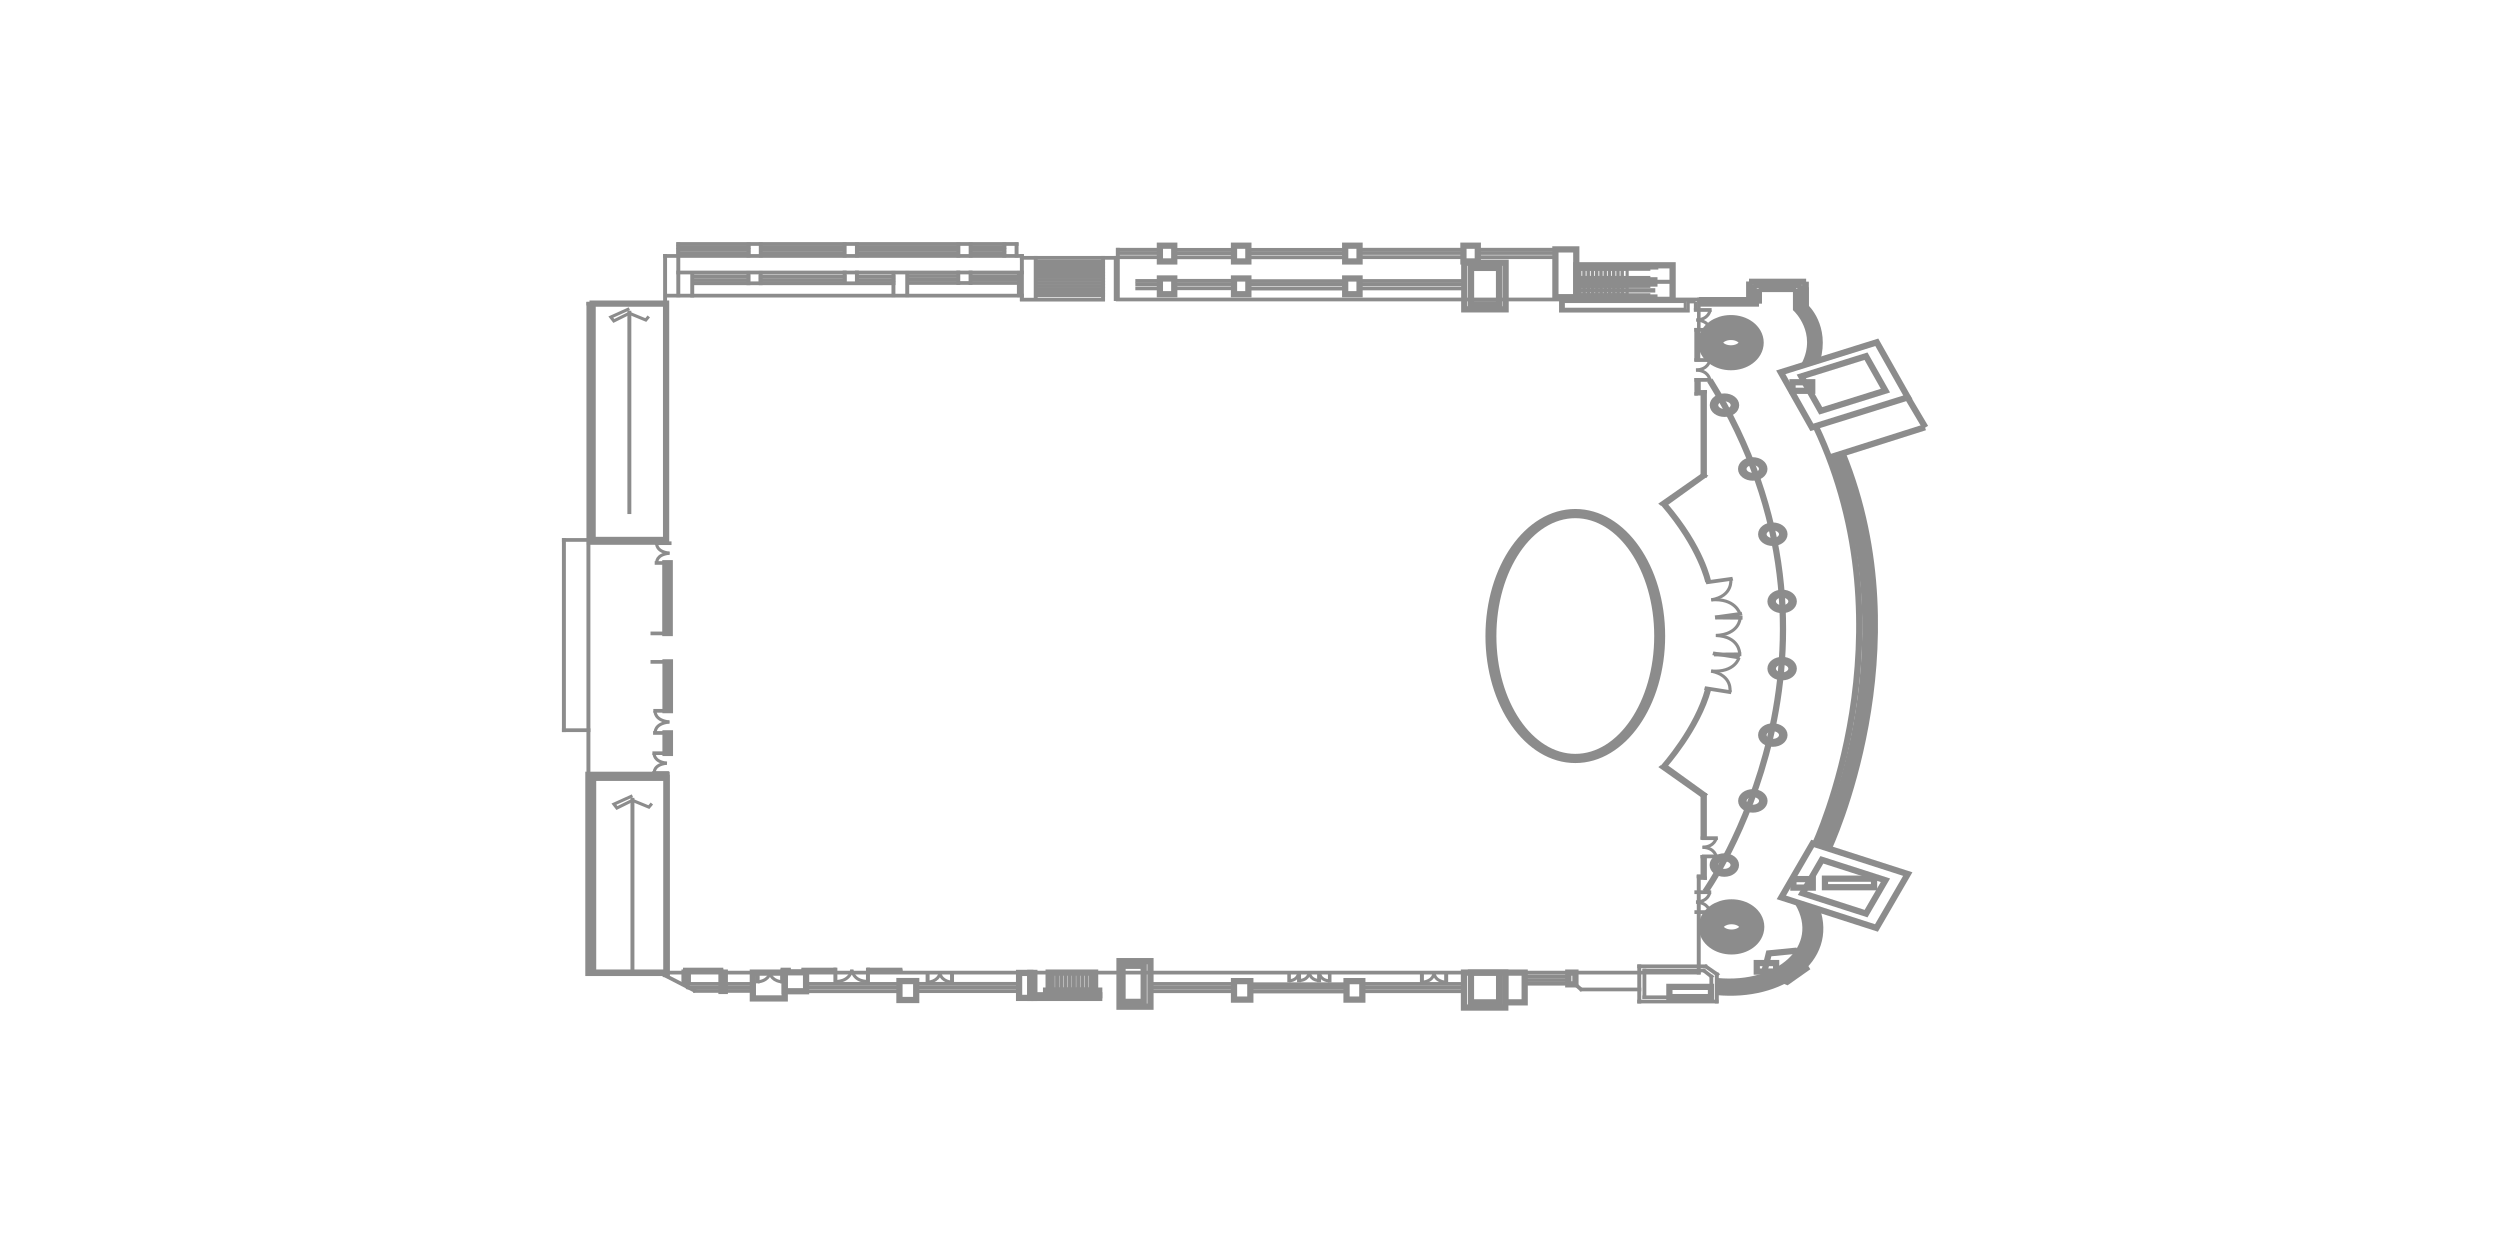<?xml version="1.0" encoding="utf-8"?>
<!-- Generator: Adobe Illustrator 16.0.0, SVG Export Plug-In . SVG Version: 6.00 Build 0)  -->
<!DOCTYPE svg PUBLIC "-//W3C//DTD SVG 1.1//EN" "http://www.w3.org/Graphics/SVG/1.1/DTD/svg11.dtd">
<svg version="1.1" id="图层_1" xmlns="http://www.w3.org/2000/svg" xmlns:xlink="http://www.w3.org/1999/xlink" x="0px" y="0px"
	 width="800px" height="400px" viewBox="0 0 800 400" enable-background="new 0 0 800 400" xml:space="preserve">
<rect x="0" y="0" width="800" height="400" fill="#333333" stroke="none"/>
<rect x="0" y="0" fill="#FFFFFF" stroke="#FFFFFF" stroke-miterlimit="0" width="800px" height="400px"/>
<rect x="216.922" y="78.046" fill="#120507" stroke="#8C8C8C" stroke-miterlimit="10" width="0.263" height="16.558"/>
<rect x="239.389" y="78.071" fill="#120507" stroke="#8C8C8C" stroke-miterlimit="10" width="0.261" height="3.8"/>
<rect x="216.92" y="77.974" fill="#120507" stroke="#8C8C8C" stroke-miterlimit="10" width="108.51" height="0.194"/>
<rect x="216.925" y="78.958" fill="#120507" stroke="#8C8C8C" stroke-miterlimit="10" width="22.729" height="0.195"/>
<rect x="216.92" y="79.873" fill="#120507" stroke="#8C8C8C" stroke-miterlimit="10" width="22.729" height="0.195"/>
<rect x="216.92" y="80.965" fill="#120507" stroke="#8C8C8C" stroke-miterlimit="10" width="22.729" height="0.193"/>
<rect x="243.32" y="78.071" fill="#120507" stroke="#8C8C8C" stroke-miterlimit="10" width="0.262" height="3.8"/>
<rect x="243.586" y="78.97" fill="#120507" stroke="#8C8C8C" stroke-miterlimit="10" width="26.57" height="0.195"/>
<rect x="243.582" y="79.886" fill="#120507" stroke="#8C8C8C" stroke-miterlimit="10" width="26.57" height="0.194"/>
<rect x="243.582" y="80.976" fill="#120507" stroke="#8C8C8C" stroke-miterlimit="10" width="26.57" height="0.194"/>
<rect x="270.152" y="78.08" fill="#120507" stroke="#8C8C8C" stroke-miterlimit="10" width="0.261" height="3.802"/>
<rect x="274.083" y="78.08" fill="#120507" stroke="#8C8C8C" stroke-miterlimit="10" width="0.26" height="3.802"/>
<rect x="274.218" y="78.98" fill="#120507" stroke="#8C8C8C" stroke-miterlimit="10" width="32.463" height="0.193"/>
<rect x="274.211" y="79.895" fill="#120507" stroke="#8C8C8C" stroke-miterlimit="10" width="32.465" height="0.194"/>
<rect x="274.211" y="80.984" fill="#120507" stroke="#8C8C8C" stroke-miterlimit="10" width="32.465" height="0.196"/>
<rect x="306.547" y="78.091" fill="#120507" stroke="#8C8C8C" stroke-miterlimit="10" width="0.26" height="3.801"/>
<rect x="310.475" y="78.091" fill="#120507" stroke="#8C8C8C" stroke-miterlimit="10" width="0.261" height="3.801"/>
<rect x="321.239" y="78.091" fill="#120507" stroke="#8C8C8C" stroke-miterlimit="10" width="0.26" height="3.801"/>
<rect x="325.171" y="78.091" fill="#120507" stroke="#8C8C8C" stroke-miterlimit="10" width="0.26" height="3.801"/>
<rect x="310.609" y="78.989" fill="#120507" stroke="#8C8C8C" stroke-miterlimit="10" width="10.896" height="0.194"/>
<rect x="310.606" y="79.905" fill="#120507" stroke="#8C8C8C" stroke-miterlimit="10" width="10.897" height="0.193"/>
<rect x="310.606" y="80.994" fill="#120507" stroke="#8C8C8C" stroke-miterlimit="10" width="10.897" height="0.194"/>
<rect x="212.697" y="81.808" fill="#120507" stroke="#8C8C8C" stroke-miterlimit="10" width="114.433" height="0.195"/>
<rect x="326.869" y="81.78" fill="#120507" stroke="#8C8C8C" stroke-miterlimit="10" width="0.261" height="14.039"/>
<rect x="212.697" y="81.78" fill="#120507" stroke="#8C8C8C" stroke-miterlimit="10" width="0.26" height="15.377"/>
<rect x="188.164" y="97.157" fill="#120507" stroke="#8C8C8C" stroke-miterlimit="10" width="0.261" height="214.176"/>
<rect x="188.164" y="97.059" fill="#120507" stroke="#8C8C8C" stroke-miterlimit="10" width="24.793" height="0.196"/>
<rect x="180.319" y="172.685" fill="#120507" stroke="#8C8C8C" stroke-miterlimit="10" width="8.105" height="0.193"/>
<rect x="180.319" y="233.568" fill="#120507" stroke="#8C8C8C" stroke-miterlimit="10" width="8.105" height="0.195"/>
<rect x="180.319" y="172.685" fill="#120507" stroke="#8C8C8C" stroke-miterlimit="10" width="0.261" height="61.079"/>
<rect x="356.909" y="82.408" fill="#120507" stroke="#8C8C8C" stroke-miterlimit="10" width="0.26" height="13.411"/>
<rect x="352.847" y="82.408" fill="#120507" stroke="#8C8C8C" stroke-miterlimit="10" width="0.262" height="13.411"/>
<rect x="331.298" y="82.408" fill="#120507" stroke="#8C8C8C" stroke-miterlimit="10" width="0.263" height="13.411"/>
<rect x="326.869" y="82.408" fill="#120507" stroke="#8C8C8C" stroke-miterlimit="10" width="30.301" height="0.195"/>
<rect x="331.438" y="83.553" fill="#120507" stroke="#8C8C8C" stroke-miterlimit="10" width="21.677" height="0.194"/>
<rect x="331.438" y="84.541" fill="#120507" stroke="#8C8C8C" stroke-miterlimit="10" width="21.677" height="0.194"/>
<rect x="331.438" y="85.527" fill="#120507" stroke="#8C8C8C" stroke-miterlimit="10" width="21.677" height="0.193"/>
<rect x="331.438" y="86.512" fill="#120507" stroke="#8C8C8C" stroke-miterlimit="10" width="21.677" height="0.195"/>
<rect x="331.438" y="87.5" fill="#120507" stroke="#8C8C8C" stroke-miterlimit="10" width="21.677" height="0.194"/>
<rect x="331.438" y="88.486" fill="#120507" stroke="#8C8C8C" stroke-miterlimit="10" width="21.677" height="0.194"/>
<rect x="331.438" y="89.474" fill="#120507" stroke="#8C8C8C" stroke-miterlimit="10" width="21.677" height="0.193"/>
<rect x="331.438" y="90.459" fill="#120507" stroke="#8C8C8C" stroke-miterlimit="10" width="21.677" height="0.194"/>
<rect x="331.438" y="91.445" fill="#120507" stroke="#8C8C8C" stroke-miterlimit="10" width="21.677" height="0.195"/>
<rect x="331.438" y="92.433" fill="#120507" stroke="#8C8C8C" stroke-miterlimit="10" width="21.677" height="0.194"/>
<rect x="331.438" y="93.419" fill="#120507" stroke="#8C8C8C" stroke-miterlimit="10" width="21.677" height="0.195"/>
<rect x="331.438" y="94.406" fill="#120507" stroke="#8C8C8C" stroke-miterlimit="10" width="21.677" height="0.193"/>
<rect x="216.922" y="87.102" fill="#120507" stroke="#8C8C8C" stroke-miterlimit="10" width="110.208" height="0.194"/>
<rect x="310.708" y="88.292" fill="#120507" stroke="#8C8C8C" stroke-miterlimit="10" width="15.334" height="0.195"/>
<rect x="310.708" y="89.429" fill="#120507" stroke="#8C8C8C" stroke-miterlimit="10" width="15.334" height="0.194"/>
<rect x="290.449" y="90.459" fill="#120507" stroke="#8C8C8C" stroke-miterlimit="10" width="35.592" height="0.194"/>
<rect x="310.448" y="87.102" fill="#120507" stroke="#8C8C8C" stroke-miterlimit="10" width="0.26" height="3.551"/>
<rect x="306.516" y="87.102" fill="#120507" stroke="#8C8C8C" stroke-miterlimit="10" width="0.261" height="3.551"/>
<rect x="290.445" y="88.234" fill="#120507" stroke="#8C8C8C" stroke-miterlimit="10" width="16.202" height="0.194"/>
<rect x="290.445" y="89.429" fill="#120507" stroke="#8C8C8C" stroke-miterlimit="10" width="16.202" height="0.194"/>
<rect x="290.184" y="87.199" fill="#120507" stroke="#8C8C8C" stroke-miterlimit="10" width="0.26" height="7.38"/>
<rect x="285.771" y="87.199" fill="#120507" stroke="#8C8C8C" stroke-miterlimit="10" width="0.26" height="7.38"/>
<rect x="325.911" y="87.199" fill="#120507" stroke="#8C8C8C" stroke-miterlimit="10" width="0.263" height="7.38"/>
<rect x="243.281" y="88.389" fill="#120507" stroke="#8C8C8C" stroke-miterlimit="10" width="27.104" height="0.194"/>
<rect x="243.281" y="89.526" fill="#120507" stroke="#8C8C8C" stroke-miterlimit="10" width="27.104" height="0.193"/>
<rect x="221.651" y="90.555" fill="#120507" stroke="#8C8C8C" stroke-miterlimit="10" width="64.379" height="0.194"/>
<rect x="243.281" y="87.199" fill="#120507" stroke="#8C8C8C" stroke-miterlimit="10" width="0.26" height="3.551"/>
<rect x="239.352" y="87.199" fill="#120507" stroke="#8C8C8C" stroke-miterlimit="10" width="0.26" height="3.551"/>
<rect x="221.647" y="88.332" fill="#120507" stroke="#8C8C8C" stroke-miterlimit="10" width="17.938" height="0.194"/>
<rect x="221.647" y="89.526" fill="#120507" stroke="#8C8C8C" stroke-miterlimit="10" width="17.938" height="0.193"/>
<rect x="221.388" y="87.296" fill="#120507" stroke="#8C8C8C" stroke-miterlimit="10" width="0.26" height="7.38"/>
<rect x="274.083" y="87.101" fill="#120507" stroke="#8C8C8C" stroke-miterlimit="10" width="0.26" height="3.55"/>
<rect x="270.152" y="87.101" fill="#120507" stroke="#8C8C8C" stroke-miterlimit="10" width="0.261" height="3.55"/>
<rect x="274.135" y="88.389" fill="#120507" stroke="#8C8C8C" stroke-miterlimit="10" width="11.898" height="0.194"/>
<rect x="274.135" y="89.526" fill="#120507" stroke="#8C8C8C" stroke-miterlimit="10" width="11.898" height="0.193"/>
<rect x="212.957" y="94.509" fill="#120507" stroke="#8C8C8C" stroke-miterlimit="10" width="114.173" height="0.194"/>
<rect x="357.698" y="79.817" fill="#120507" stroke="#8C8C8C" stroke-miterlimit="10" width="13.557" height="0.194"/>
<rect x="357.567" y="79.809" fill="#120507" stroke="#8C8C8C" stroke-miterlimit="10" width="0.262" height="16.011"/>
<rect x="357.698" y="80.876" fill="#120507" stroke="#8C8C8C" stroke-miterlimit="10" width="13.557" height="0.193"/>
<rect x="357.698" y="82.213" fill="#120507" stroke="#8C8C8C" stroke-miterlimit="10" width="13.557" height="0.195"/>
<rect x="363.807" y="89.798" fill="#120507" stroke="#8C8C8C" stroke-miterlimit="10" width="7.359" height="0.194"/>
<rect x="363.807" y="90.859" fill="#120507" stroke="#8C8C8C" stroke-miterlimit="10" width="7.359" height="0.194"/>
<rect x="363.807" y="92.197" fill="#120507" stroke="#8C8C8C" stroke-miterlimit="10" width="7.359" height="0.194"/>
<rect x="371.166" y="78.624" fill="none" stroke="#8C8C8C" stroke-width="2" stroke-miterlimit="10" width="4.597" height="5.04"/>
<rect x="394.883" y="78.624" fill="none" stroke="#8C8C8C" stroke-width="2" stroke-miterlimit="10" width="4.596" height="5.04"/>
<rect x="430.459" y="78.624" fill="none" stroke="#8C8C8C" stroke-width="2" stroke-miterlimit="10" width="4.597" height="5.04"/>
<rect x="468.3" y="78.624" fill="none" stroke="#8C8C8C" stroke-width="2" stroke-miterlimit="10" width="4.598" height="5.04"/>
<rect x="375.763" y="79.849" fill="#120507" stroke="#8C8C8C" stroke-miterlimit="10" width="19.12" height="0.193"/>
<rect x="375.763" y="80.908" fill="#120507" stroke="#8C8C8C" stroke-miterlimit="10" width="19.12" height="0.195"/>
<rect x="375.763" y="82.247" fill="#120507" stroke="#8C8C8C" stroke-miterlimit="10" width="19.12" height="0.194"/>
<rect x="399.436" y="79.849" fill="#120507" stroke="#8C8C8C" stroke-miterlimit="10" width="31.112" height="0.193"/>
<rect x="399.436" y="80.908" fill="#120507" stroke="#8C8C8C" stroke-miterlimit="10" width="31.112" height="0.195"/>
<rect x="399.436" y="82.247" fill="#120507" stroke="#8C8C8C" stroke-miterlimit="10" width="31.112" height="0.194"/>
<rect x="435.056" y="79.806" fill="#120507" stroke="#8C8C8C" stroke-miterlimit="10" width="33.254" height="0.195"/>
<rect x="435.056" y="80.867" fill="#120507" stroke="#8C8C8C" stroke-miterlimit="10" width="33.254" height="0.193"/>
<rect x="435.056" y="82.205" fill="#120507" stroke="#8C8C8C" stroke-miterlimit="10" width="33.254" height="0.193"/>
<rect x="472.786" y="79.806" fill="#120507" stroke="#8C8C8C" stroke-miterlimit="10" width="25.071" height="0.195"/>
<rect x="472.786" y="80.867" fill="#120507" stroke="#8C8C8C" stroke-miterlimit="10" width="25.071" height="0.193"/>
<rect x="472.786" y="82.205" fill="#120507" stroke="#8C8C8C" stroke-miterlimit="10" width="25.071" height="0.193"/>
<rect x="371.166" y="89.113" fill="none" stroke="#8C8C8C" stroke-width="2" stroke-miterlimit="10" width="4.597" height="5.042"/>
<rect x="394.883" y="89.113" fill="none" stroke="#8C8C8C" stroke-width="2" stroke-miterlimit="10" width="4.596" height="5.042"/>
<rect x="430.459" y="89.113" fill="none" stroke="#8C8C8C" stroke-width="2" stroke-miterlimit="10" width="4.597" height="5.042"/>
<rect x="375.763" y="89.757" fill="#120507" stroke="#8C8C8C" stroke-miterlimit="10" width="19.12" height="0.193"/>
<rect x="375.763" y="90.815" fill="#120507" stroke="#8C8C8C" stroke-miterlimit="10" width="19.12" height="0.194"/>
<rect x="375.763" y="92.155" fill="#120507" stroke="#8C8C8C" stroke-miterlimit="10" width="19.12" height="0.194"/>
<rect x="399.437" y="89.853" fill="#120507" stroke="#8C8C8C" stroke-miterlimit="10" width="31.111" height="0.193"/>
<rect x="399.437" y="90.913" fill="#120507" stroke="#8C8C8C" stroke-miterlimit="10" width="31.111" height="0.194"/>
<rect x="399.437" y="92.252" fill="#120507" stroke="#8C8C8C" stroke-miterlimit="10" width="31.111" height="0.194"/>
<rect x="435.056" y="89.811" fill="#120507" stroke="#8C8C8C" stroke-miterlimit="10" width="33.511" height="0.194"/>
<rect x="435.056" y="90.872" fill="#120507" stroke="#8C8C8C" stroke-miterlimit="10" width="33.511" height="0.193"/>
<rect x="435.056" y="92.208" fill="#120507" stroke="#8C8C8C" stroke-miterlimit="10" width="33.511" height="0.194"/>
<rect x="468.565" y="84.069" fill="none" stroke="#8C8C8C" stroke-width="2" stroke-miterlimit="10" width="13.224" height="14.923"/>
<rect x="470.73" y="85.73" fill="none" stroke="#8C8C8C" stroke-width="2" stroke-miterlimit="10" width="8.961" height="11.625"/>
<rect x="497.729" y="79.806" fill="none" stroke="#8C8C8C" stroke-width="2" stroke-miterlimit="10" width="6.679" height="15.294"/>
<rect x="357.567" y="95.736" fill="#120507" stroke="#8C8C8C" stroke-miterlimit="10" width="186.125" height="0.195"/>
<rect x="326.869" y="95.794" fill="#120507" stroke="#8C8C8C" stroke-miterlimit="10" width="26.237" height="0.194"/>
<rect x="504.407" y="84.895" fill="none" stroke="#8C8C8C" stroke-width="2" stroke-miterlimit="10" width="30.825" height="11.063"/>
<rect x="188.294" y="311.139" fill="#120507" stroke="#8C8C8C" stroke-miterlimit="10" width="355.376" height="0.194"/>
<rect x="220.103" y="314.75" fill="#120507" stroke="#8C8C8C" stroke-miterlimit="10" width="10.842" height="0.194"/>
<rect x="231.828" y="314.75" fill="#120507" stroke="#8C8C8C" stroke-miterlimit="10" width="9.227" height="0.194"/>
<rect x="220.17" y="315.903" fill="#120507" stroke="#8C8C8C" stroke-miterlimit="10" width="10.775" height="0.193"/>
<rect x="231.828" y="315.903" fill="#120507" stroke="#8C8C8C" stroke-miterlimit="10" width="9.227" height="0.193"/>
<rect x="222.269" y="317.005" fill="#120507" stroke="#8C8C8C" stroke-miterlimit="10" width="18.787" height="0.194"/>
<rect x="240.912" y="311.235" fill="none" stroke="#8C8C8C" stroke-width="2" stroke-miterlimit="10" width="10.204" height="8.262"/>
<rect x="219.054" y="311.235" fill="none" stroke="#8C8C8C" stroke-width="2" stroke-miterlimit="10" width="1.049" height="2.938"/>
<rect x="230.879" y="311.235" fill="none" stroke="#8C8C8C" stroke-width="2" stroke-miterlimit="10" width="1.051" height="5.866"/>
<rect x="251.115" y="311.139" fill="none" stroke="#8C8C8C" stroke-width="2" stroke-miterlimit="10" width="6.828" height="6.061"/>
<rect x="287.824" y="313.94" fill="none" stroke="#8C8C8C" stroke-width="2" stroke-miterlimit="10" width="5.363" height="6.061"/>
<rect x="326.108" y="311.333" fill="none" stroke="#8C8C8C" stroke-width="2" stroke-miterlimit="10" width="3.586" height="7.998"/>
<rect x="257.943" y="314.75" fill="#120507" stroke="#8C8C8C" stroke-miterlimit="10" width="29.879" height="0.194"/>
<rect x="257.943" y="315.903" fill="#120507" stroke="#8C8C8C" stroke-miterlimit="10" width="29.879" height="0.193"/>
<rect x="257.943" y="317.103" fill="#120507" stroke="#8C8C8C" stroke-miterlimit="10" width="29.879" height="0.195"/>
<rect x="293.187" y="314.725" fill="#120507" stroke="#8C8C8C" stroke-miterlimit="10" width="32.922" height="0.195"/>
<rect x="293.187" y="315.879" fill="#120507" stroke="#8C8C8C" stroke-miterlimit="10" width="32.922" height="0.194"/>
<rect x="293.187" y="317.078" fill="#120507" stroke="#8C8C8C" stroke-miterlimit="10" width="32.922" height="0.193"/>
<rect x="329.693" y="311.333" fill="none" stroke="#8C8C8C" stroke-width="2" stroke-miterlimit="10" width="1.3" height="7.998"/>
<rect x="330.993" y="318.488" fill="none" stroke="#8C8C8C" stroke-width="2" stroke-miterlimit="10" width="20.754" height="0.844"/>
<rect x="334.746" y="317.003" fill="none" stroke="#8C8C8C" stroke-width="2" stroke-miterlimit="10" width="17.001" height="1.485"/>
<rect x="335.567" y="311.234" fill="none" stroke="#8C8C8C" stroke-width="2" stroke-miterlimit="10" width="14.867" height="5.767"/>
<rect x="336.781" y="311.221" fill="#120507" stroke="#8C8C8C" stroke-miterlimit="10" width="0.261" height="5.766"/>
<rect x="338.132" y="311.221" fill="#120507" stroke="#8C8C8C" stroke-miterlimit="10" width="0.26" height="5.766"/>
<rect x="339.481" y="311.221" fill="#120507" stroke="#8C8C8C" stroke-miterlimit="10" width="0.262" height="5.766"/>
<rect x="342.182" y="311.221" fill="#120507" stroke="#8C8C8C" stroke-miterlimit="10" width="0.263" height="5.766"/>
<rect x="340.833" y="311.221" fill="#120507" stroke="#8C8C8C" stroke-miterlimit="10" width="0.262" height="5.766"/>
<rect x="343.531" y="311.221" fill="#120507" stroke="#8C8C8C" stroke-miterlimit="10" width="0.26" height="5.766"/>
<rect x="344.882" y="311.221" fill="#120507" stroke="#8C8C8C" stroke-miterlimit="10" width="0.26" height="5.766"/>
<rect x="346.231" y="311.221" fill="#120507" stroke="#8C8C8C" stroke-miterlimit="10" width="0.26" height="5.766"/>
<rect x="347.581" y="311.221" fill="#120507" stroke="#8C8C8C" stroke-miterlimit="10" width="0.263" height="5.766"/>
<rect x="348.932" y="311.221" fill="#120507" stroke="#8C8C8C" stroke-miterlimit="10" width="0.261" height="5.766"/>
<rect x="358.242" y="307.566" fill="none" stroke="#8C8C8C" stroke-width="2" stroke-miterlimit="10" width="9.904" height="14.574"/>
<rect x="359.208" y="309.055" fill="none" stroke="#8C8C8C" stroke-width="2" stroke-miterlimit="10" width="6.775" height="11.542"/>
<rect x="368.124" y="314.754" fill="#120507" stroke="#8C8C8C" stroke-miterlimit="10" width="26.76" height="0.194"/>
<rect x="368.124" y="315.926" fill="#120507" stroke="#8C8C8C" stroke-miterlimit="10" width="26.76" height="0.194"/>
<rect x="368.124" y="317.1" fill="#120507" stroke="#8C8C8C" stroke-miterlimit="10" width="26.76" height="0.195"/>
<rect x="400.104" y="314.852" fill="#120507" stroke="#8C8C8C" stroke-miterlimit="10" width="30.788" height="0.194"/>
<rect x="400.104" y="316.023" fill="#120507" stroke="#8C8C8C" stroke-miterlimit="10" width="30.788" height="0.194"/>
<rect x="400.104" y="317.198" fill="#120507" stroke="#8C8C8C" stroke-miterlimit="10" width="30.788" height="0.193"/>
<rect x="435.943" y="314.754" fill="#120507" stroke="#8C8C8C" stroke-miterlimit="10" width="32.522" height="0.194"/>
<rect x="435.943" y="315.926" fill="#120507" stroke="#8C8C8C" stroke-miterlimit="10" width="32.522" height="0.194"/>
<rect x="435.943" y="317.1" fill="#120507" stroke="#8C8C8C" stroke-miterlimit="10" width="32.522" height="0.195"/>
<rect x="394.883" y="313.962" fill="none" stroke="#8C8C8C" stroke-width="2" stroke-miterlimit="10" width="5.221" height="5.913"/>
<rect x="430.892" y="313.962" fill="none" stroke="#8C8C8C" stroke-width="2" stroke-miterlimit="10" width="5.053" height="5.913"/>
<rect x="470.709" y="311.235" fill="none" stroke="#8C8C8C" stroke-width="2" stroke-miterlimit="10" width="9.005" height="9.517"/>
<rect x="468.467" y="311.235" fill="none" stroke="#8C8C8C" stroke-width="2" stroke-miterlimit="10" width="13.225" height="11.186"/>
<rect x="481.69" y="311.235" fill="none" stroke="#8C8C8C" stroke-width="2" stroke-miterlimit="10" width="6.205" height="9.517"/>
<rect x="501.849" y="311.235" fill="none" stroke="#8C8C8C" stroke-width="2" stroke-miterlimit="10" width="2.293" height="3.758"/>
<rect x="487.881" y="312.354" fill="#120507" stroke="#8C8C8C" stroke-miterlimit="10" width="13.968" height="0.194"/>
<rect x="487.881" y="313.526" fill="#120507" stroke="#8C8C8C" stroke-miterlimit="10" width="13.968" height="0.193"/>
<rect x="487.881" y="314.7" fill="#120507" stroke="#8C8C8C" stroke-miterlimit="10" width="13.968" height="0.193"/>
<g>
	<rect x="524.434" y="309.123" fill="#120507" stroke="#8C8C8C" stroke-miterlimit="10" width="21.392" height="0.194"/>
	<rect x="524.434" y="320.397" fill="#120507" stroke="#8C8C8C" stroke-miterlimit="10" width="24.943" height="0.193"/>
	<rect x="524.434" y="309.123" fill="#120507" stroke="#8C8C8C" stroke-miterlimit="10" width="0.261" height="11.491"/>
	<rect x="549.246" y="311.729" fill="#120507" stroke="#8C8C8C" stroke-miterlimit="10" width="0.26" height="8.865"/>
	<polygon fill="#120507" stroke="#8C8C8C" stroke-miterlimit="10" points="549.631,311.759 549.453,311.901 545.727,309.317 
		545.905,309.175 	"/>
</g>
<rect x="526.1" y="310.491" fill="#120507" stroke="#8C8C8C" stroke-miterlimit="10" width="19.144" height="0.147"/>
<rect x="526.1" y="319.033" fill="#120507" stroke="#8C8C8C" stroke-miterlimit="10" width="21.531" height="0.146"/>
<rect x="526.1" y="310.491" fill="#120507" stroke="#8C8C8C" stroke-miterlimit="10" width="0.225" height="8.704"/>
<rect x="547.518" y="312.423" fill="#120507" stroke="#8C8C8C" stroke-miterlimit="10" width="0.226" height="6.755"/>
<polygon fill="#120507" stroke="#8C8C8C" stroke-miterlimit="10" points="547.733,312.432 547.563,312.524 545.076,310.589 
	545.248,310.496 "/>
<rect x="543.467" y="280.396" fill="#120507" stroke="#8C8C8C" stroke-miterlimit="10" width="0.263" height="30.937"/>
<rect x="542.715" y="291.77" fill="none" stroke="#8C8C8C" stroke-miterlimit="10" width="4.388" height="0.201"/>
<rect x="542.702" y="285.404" fill="none" stroke="#8C8C8C" stroke-miterlimit="10" width="4.389" height="0.203"/>
<rect x="545.108" y="273.948" fill="none" stroke="#8C8C8C" stroke-miterlimit="10" width="4.09" height="0.204"/>
<rect x="545.108" y="268.119" fill="none" stroke="#8C8C8C" stroke-miterlimit="10" width="4.09" height="0.203"/>
<rect x="544.666" y="274.098" fill="#120507" stroke="#8C8C8C" stroke-miterlimit="10" width="0.097" height="6.338"/>
<rect x="545.093" y="274.111" fill="#120507" stroke="#8C8C8C" stroke-miterlimit="10" width="0.098" height="6.621"/>
<rect x="545.604" y="274.111" fill="#120507" stroke="#8C8C8C" stroke-miterlimit="10" width="0.098" height="6.939"/>
<rect x="543.681" y="280.98" fill="#120507" stroke="#8C8C8C" stroke-miterlimit="10" width="2.021" height="0.07"/>
<rect x="543.503" y="280.684" fill="#120507" stroke="#8C8C8C" stroke-miterlimit="10" width="1.688" height="0.071"/>
<rect x="543.467" y="280.359" fill="#120507" stroke="#8C8C8C" stroke-miterlimit="10" width="1.298" height="0.074"/>
<rect x="544.673" y="274.098" fill="#120507" stroke="#8C8C8C" stroke-miterlimit="10" width="0.459" height="0.072"/>
<rect x="544.666" y="254.609" fill="#120507" stroke="#8C8C8C" stroke-miterlimit="10" width="0.097" height="13.613"/>
<rect x="545.093" y="254.389" fill="#120507" stroke="#8C8C8C" stroke-miterlimit="10" width="0.098" height="13.694"/>
<rect x="545.604" y="254.323" fill="#120507" stroke="#8C8C8C" stroke-miterlimit="10" width="0.098" height="13.758"/>
<rect x="544.715" y="268.148" fill="#120507" stroke="#8C8C8C" stroke-miterlimit="10" width="0.379" height="0.072"/>
<polygon fill="none" stroke="#8C8C8C" stroke-miterlimit="10" points="553.515,221.561 547.121,220.544 545.93,220.354 
	545.985,220.157 553.57,221.363 "/>
<polygon fill="none" stroke="#8C8C8C" stroke-miterlimit="10" points="556.164,210.439 548.58,209.234 548.637,209.036 
	556.223,210.24 "/>
<rect x="549.032" y="209.216" transform="matrix(-1 0.008 -0.008 -1 1107.436 414.311)" fill="none" stroke="#8C8C8C" stroke-miterlimit="10" width="7.754" height="0.203"/>
<rect x="549.352" y="197.631" transform="matrix(-1 -0.009 0.009 -1 1104.683 400.368)" fill="none" stroke="#8C8C8C" stroke-miterlimit="10" width="7.756" height="0.203"/>
<polygon fill="none" stroke="#8C8C8C" stroke-miterlimit="10" points="556.994,196.529 549.375,197.601 549.323,197.402 
	556.945,196.331 "/>
<polygon fill="none" stroke="#8C8C8C" stroke-miterlimit="10" points="554.018,185.343 546.397,186.415 546.347,186.215 
	553.967,185.145 "/>
<rect x="545.61" y="125.316" fill="#120507" stroke="#8C8C8C" stroke-miterlimit="10" width="0.096" height="27.062"/>
<rect x="545.087" y="125.702" fill="#120507" stroke="#8C8C8C" stroke-miterlimit="10" width="0.097" height="26.505"/>
<rect x="544.673" y="125.998" fill="#120507" stroke="#8C8C8C" stroke-miterlimit="10" width="0.096" height="26.066"/>
<rect x="542.707" y="125.998" fill="#120507" stroke="#8C8C8C" stroke-miterlimit="10" width="2.013" height="0.073"/>
<rect x="543.646" y="125.316" fill="#120507" stroke="#8C8C8C" stroke-miterlimit="10" width="2.062" height="0.072"/>
<rect x="543.17" y="125.702" fill="#120507" stroke="#8C8C8C" stroke-miterlimit="10" width="2.014" height="0.071"/>
<rect x="543.646" y="121.603" fill="#120507" stroke="#8C8C8C" stroke-miterlimit="10" width="0.097" height="3.734"/>
<rect x="543.122" y="121.603" fill="#120507" stroke="#8C8C8C" stroke-miterlimit="10" width="0.097" height="4.17"/>
<rect x="542.707" y="121.462" fill="#120507" stroke="#8C8C8C" stroke-miterlimit="10" width="0.096" height="4.609"/>
<rect x="542.724" y="121.462" fill="none" stroke="#8C8C8C" stroke-miterlimit="10" width="4.399" height="0.203"/>
<rect x="542.69" y="115.112" fill="none" stroke="#8C8C8C" stroke-miterlimit="10" width="4.396" height="0.203"/>
<rect x="542.69" y="105.448" fill="none" stroke="#8C8C8C" stroke-miterlimit="10" width="0.897" height="9.664"/>
<rect x="542.69" y="105.448" fill="none" stroke="#8C8C8C" stroke-miterlimit="10" width="4.517" height="0.204"/>
<rect x="542.538" y="99.087" fill="none" stroke="#8C8C8C" stroke-miterlimit="10" width="4.687" height="0.202"/>
<rect x="543.549" y="95.771" fill="#120507" stroke="#8C8C8C" stroke-miterlimit="10" width="0.138" height="9.88"/>
<rect x="462.636" y="311.235" fill="none" stroke="#8C8C8C" stroke-miterlimit="10" width="0.272" height="3.075"/>
<rect x="506.04" y="316.531" fill="#120507" stroke="#8C8C8C" stroke-miterlimit="10" width="18.655" height="0.191"/>
<rect x="454.875" y="311.235" fill="none" stroke="#8C8C8C" stroke-miterlimit="10" width="0.273" height="3.075"/>
<rect x="421.976" y="311.235" fill="none" stroke="#8C8C8C" stroke-miterlimit="10" width="0.273" height="2.607"/>
<rect x="415.552" y="311.235" fill="none" stroke="#8C8C8C" stroke-miterlimit="10" width="0.274" height="2.607"/>
<rect x="425.438" y="311.235" fill="none" stroke="#8C8C8C" stroke-miterlimit="10" width="0.137" height="2.686"/>
<rect x="412.438" y="311.235" fill="none" stroke="#8C8C8C" stroke-miterlimit="10" width="0.138" height="2.607"/>
<rect x="304.512" y="311.238" fill="none" stroke="#8C8C8C" stroke-miterlimit="10" width="0.271" height="3.054"/>
<rect x="296.695" y="311.287" fill="none" stroke="#8C8C8C" stroke-miterlimit="10" width="0.271" height="3.055"/>
<rect x="277.61" y="310.16" fill="none" stroke="#8C8C8C" stroke-miterlimit="10" width="0.271" height="4.032"/>
<rect x="267.187" y="310.16" fill="none" stroke="#8C8C8C" stroke-miterlimit="10" width="0.273" height="3.97"/>
<rect x="277.881" y="310.16" fill="none" stroke="#8C8C8C" stroke-miterlimit="10" width="10.375" height="0.335"/>
<rect x="277.881" y="310.494" fill="none" stroke="#8C8C8C" stroke-miterlimit="10" width="10.375" height="0.336"/>
<rect x="277.881" y="310.83" fill="none" stroke="#8C8C8C" stroke-miterlimit="10" width="10.375" height="0.334"/>
<g>
	<rect x="256.948" y="310.16" fill="none" stroke="#8C8C8C" stroke-miterlimit="10" width="10.24" height="0.335"/>
	<rect x="256.948" y="310.494" fill="none" stroke="#8C8C8C" stroke-miterlimit="10" width="10.24" height="0.336"/>
	<rect x="256.948" y="310.83" fill="none" stroke="#8C8C8C" stroke-miterlimit="10" width="10.24" height="0.334"/>
</g>
<g>
	<rect x="250.282" y="310.16" fill="none" stroke="#8C8C8C" stroke-miterlimit="10" width="2.283" height="0.335"/>
	<rect x="250.282" y="310.494" fill="none" stroke="#8C8C8C" stroke-miterlimit="10" width="2.283" height="0.336"/>
	<rect x="250.282" y="310.83" fill="none" stroke="#8C8C8C" stroke-miterlimit="10" width="2.283" height="0.334"/>
</g>
<rect x="250.147" y="311.235" fill="none" stroke="#8C8C8C" stroke-miterlimit="10" width="0.271" height="2.934"/>
<rect x="242.311" y="311.235" fill="none" stroke="#8C8C8C" stroke-miterlimit="10" width="0.273" height="2.934"/>
<g>
	<rect x="219.054" y="310.16" fill="none" stroke="#8C8C8C" stroke-miterlimit="10" width="11.892" height="0.335"/>
	<rect x="219.054" y="310.494" fill="none" stroke="#8C8C8C" stroke-miterlimit="10" width="11.892" height="0.336"/>
	<rect x="219.054" y="310.83" fill="none" stroke="#8C8C8C" stroke-miterlimit="10" width="11.892" height="0.334"/>
</g>
<polygon fill="#120507" stroke="#8C8C8C" stroke-miterlimit="10" points="222.305,316.923 222.155,317.083 212.442,312.076 
	212.59,311.916 "/>
<rect x="212.616" y="311.139" fill="#120507" stroke="#8C8C8C" stroke-miterlimit="10" width="0.261" height="1.039"/>
<rect x="189.793" y="248.9" fill="none" stroke="#8C8C8C" stroke-width="2" stroke-miterlimit="10" width="23.515" height="62.373"/>
<rect x="188.294" y="247.943" fill="none" stroke="#8C8C8C" stroke-width="2" stroke-miterlimit="10" width="25.014" height="63.39"/>
<rect x="189.637" y="97.157" fill="none" stroke="#8C8C8C" stroke-width="2" stroke-miterlimit="10" width="23.513" height="75.625"/>
<rect x="188.294" y="173.644" fill="#120507" stroke="#8C8C8C" stroke-miterlimit="10" width="25.158" height="0.195"/>
<rect x="505.058" y="95.598" fill="none" stroke="#8C8C8C" stroke-miterlimit="10" width="30.083" height="0.203"/>
<rect x="505.058" y="94.702" fill="none" stroke="#8C8C8C" stroke-miterlimit="10" width="24.846" height="0.397"/>
<rect x="505.058" y="90.027" fill="none" stroke="#8C8C8C" stroke-miterlimit="10" width="30.083" height="0.298"/>
<rect x="505.058" y="91.233" fill="none" stroke="#8C8C8C" stroke-miterlimit="10" width="22.557" height="0.396"/>
<rect x="505.058" y="90.836" fill="none" stroke="#8C8C8C" stroke-miterlimit="10" width="24.846" height="0.396"/>
<rect x="504.347" y="92.719" fill="none" stroke="#8C8C8C" stroke-miterlimit="10" width="24.846" height="0.397"/>
<rect x="505.058" y="89.202" fill="none" stroke="#8C8C8C" stroke-miterlimit="10" width="24.846" height="0.394"/>
<rect x="505.058" y="88.804" fill="none" stroke="#8C8C8C" stroke-miterlimit="10" width="22.557" height="0.397"/>
<rect x="505.058" y="85.762" fill="none" stroke="#8C8C8C" stroke-miterlimit="10" width="22.557" height="0.397"/>
<rect x="505.058" y="85.368" fill="none" stroke="#8C8C8C" stroke-miterlimit="10" width="25.11" height="0.394"/>
<rect x="505.058" y="86.161" fill="none" stroke="#8C8C8C" stroke-miterlimit="10" width="15.627" height="2.644"/>
<rect x="505.058" y="91.629" fill="none" stroke="#8C8C8C" stroke-miterlimit="10" width="15.627" height="2.71"/>
<rect x="505.058" y="94.339" fill="none" stroke="#8C8C8C" stroke-miterlimit="10" width="22.557" height="0.396"/>
<g>
	<rect x="505.511" y="91.62" fill="#120507" stroke="#8C8C8C" stroke-miterlimit="10" width="0.098" height="2.76"/>
	<rect x="506.87" y="91.62" fill="#120507" stroke="#8C8C8C" stroke-miterlimit="10" width="0.096" height="2.76"/>
	<rect x="508.231" y="91.62" fill="#120507" stroke="#8C8C8C" stroke-miterlimit="10" width="0.096" height="2.76"/>
	<rect x="509.592" y="91.62" fill="#120507" stroke="#8C8C8C" stroke-miterlimit="10" width="0.097" height="2.76"/>
	<rect x="510.951" y="91.62" fill="#120507" stroke="#8C8C8C" stroke-miterlimit="10" width="0.096" height="2.76"/>
	<rect x="512.312" y="91.62" fill="#120507" stroke="#8C8C8C" stroke-miterlimit="10" width="0.097" height="2.76"/>
	<rect x="513.671" y="91.62" fill="#120507" stroke="#8C8C8C" stroke-miterlimit="10" width="0.096" height="2.76"/>
	<rect x="515.032" y="91.62" fill="#120507" stroke="#8C8C8C" stroke-miterlimit="10" width="0.096" height="2.76"/>
	<rect x="516.393" y="91.62" fill="#120507" stroke="#8C8C8C" stroke-miterlimit="10" width="0.097" height="2.76"/>
	<rect x="517.752" y="91.62" fill="#120507" stroke="#8C8C8C" stroke-miterlimit="10" width="0.096" height="2.76"/>
	<rect x="519.11" y="91.62" fill="#120507" stroke="#8C8C8C" stroke-miterlimit="10" width="0.097" height="2.76"/>
</g>
<g>
	<rect x="505.461" y="86.161" fill="#120507" stroke="#8C8C8C" stroke-miterlimit="10" width="0.098" height="2.644"/>
	<rect x="506.821" y="86.161" fill="#120507" stroke="#8C8C8C" stroke-miterlimit="10" width="0.096" height="2.644"/>
	<rect x="508.183" y="86.161" fill="#120507" stroke="#8C8C8C" stroke-miterlimit="10" width="0.097" height="2.644"/>
	<rect x="509.542" y="86.161" fill="#120507" stroke="#8C8C8C" stroke-miterlimit="10" width="0.098" height="2.644"/>
	<rect x="510.902" y="86.161" fill="#120507" stroke="#8C8C8C" stroke-miterlimit="10" width="0.096" height="2.644"/>
	<rect x="512.264" y="86.161" fill="#120507" stroke="#8C8C8C" stroke-miterlimit="10" width="0.097" height="2.644"/>
	<rect x="513.623" y="86.161" fill="#120507" stroke="#8C8C8C" stroke-miterlimit="10" width="0.098" height="2.644"/>
	<rect x="514.982" y="86.161" fill="#120507" stroke="#8C8C8C" stroke-miterlimit="10" width="0.097" height="2.644"/>
	<rect x="516.343" y="86.161" fill="#120507" stroke="#8C8C8C" stroke-miterlimit="10" width="0.098" height="2.644"/>
	<rect x="517.704" y="86.161" fill="#120507" stroke="#8C8C8C" stroke-miterlimit="10" width="0.096" height="2.644"/>
	<rect x="519.063" y="86.161" fill="#120507" stroke="#8C8C8C" stroke-miterlimit="10" width="0.097" height="2.644"/>
</g>
<polygon fill="#120507" stroke="#8C8C8C" stroke-miterlimit="10" points="545.76,152.202 545.827,152.253 533.229,161.336 
	533.162,161.285 "/>
<polygon fill="#120507" stroke="#8C8C8C" stroke-miterlimit="10" points="545.246,152.03 545.313,152.081 532.456,161.35 
	532.39,161.298 "/>
<polygon fill="#120507" stroke="#8C8C8C" stroke-miterlimit="10" points="544.601,152.034 544.667,152.088 531.549,161.253 
	531.479,161.199 "/>
<polygon fill="#120507" stroke="#8C8C8C" stroke-miterlimit="10" points="544.59,254.578 544.522,254.631 531.515,245.443 
	531.583,245.391 "/>
<polygon fill="#120507" stroke="#8C8C8C" stroke-miterlimit="10" points="545.007,254.352 544.938,254.404 532.137,245.363 
	532.205,245.313 "/>
<polygon fill="#120507" stroke="#8C8C8C" stroke-miterlimit="10" points="545.787,254.23 545.721,254.283 533.068,245.16 
	533.136,245.107 "/>
<polygon fill="#120507" stroke="#8C8C8C" stroke-miterlimit="10" points="506.093,316.608 505.894,316.733 503.943,315.02 
	504.142,314.895 "/>
<rect x="219.973" y="311.139" fill="#120507" stroke="#8C8C8C" stroke-miterlimit="10" width="0.261" height="4.811"/>
<path fill="none" stroke="#8C8C8C" stroke-miterlimit="10" d="M532.915,245.294c0,0,10.73-11.926,14.205-24.75"/>
<path fill="none" stroke="#8C8C8C" stroke-miterlimit="10" d="M532.405,245.294c0,0,10.731-11.926,14.207-24.75"/>
<path fill="none" stroke="#8C8C8C" stroke-miterlimit="10" d="M531.941,245.191c0,0,10.73-11.928,14.204-24.75"/>
<path fill="none" stroke="#8C8C8C" stroke-miterlimit="10" d="M546.177,186.266c0,0-2.256-10.956-14.306-24.959"/>
<path fill="none" stroke="#8C8C8C" stroke-miterlimit="10" d="M546.607,186.33c0,0-2.256-10.955-14.308-24.958"/>
<path fill="none" stroke="#8C8C8C" stroke-miterlimit="10" d="M547.07,186.096c0,0-1.94-10.754-13.993-24.758"/>
<path fill="none" stroke="#8C8C8C" stroke-miterlimit="10" d="M242.582,314.17c0,0,3.169-0.101,3.802-2.835"/>
<path fill="none" stroke="#8C8C8C" stroke-miterlimit="10" d="M250.187,314.17c0,0-3.169-0.101-3.802-2.835"/>
<path fill="none" stroke="#8C8C8C" stroke-miterlimit="10" d="M267.459,314.073c0,0,4.384,0.242,5.129-3.798"/>
<path fill="none" stroke="#8C8C8C" stroke-miterlimit="10" d="M277.61,314.038c0,0-4.275,0.314-5.019-3.727"/>
<path fill="none" stroke="#8C8C8C" stroke-miterlimit="10" d="M296.967,314.292c0,0,3.169-0.103,3.802-2.836"/>
<path fill="none" stroke="#8C8C8C" stroke-miterlimit="10" d="M304.573,314.292c0,0-3.17-0.103-3.804-2.836"/>
<path fill="none" stroke="#8C8C8C" stroke-miterlimit="10" d="M415.823,313.76c0,0,2.633,0.084,3.094-2.427"/>
<path fill="none" stroke="#8C8C8C" stroke-miterlimit="10" d="M422.111,313.76c0,0-2.631,0.084-3.094-2.427"/>
<path fill="none" stroke="#8C8C8C" stroke-miterlimit="10" d="M425.419,313.865c0,0-2.698,0.084-3.171-2.428"/>
<path fill="none" stroke="#8C8C8C" stroke-miterlimit="10" d="M412.507,313.845c0,0,2.589,0.084,3.042-2.427"/>
<path fill="none" stroke="#8C8C8C" stroke-miterlimit="10" d="M455.146,314.311c0,0,3.46-0.098,3.769-3.074"/>
<path fill="none" stroke="#8C8C8C" stroke-miterlimit="10" d="M462.636,314.311c0,0-3.459-0.098-3.767-3.074"/>
<path fill="none" stroke="#8C8C8C" stroke-miterlimit="10" d="M547.104,291.7c0,0-0.382-2.882-4.39-3.024"/>
<path fill="none" stroke="#8C8C8C" stroke-miterlimit="10" d="M547.104,285.65c0,0-0.382,2.883-4.39,3.024"/>
<path fill="none" stroke="#8C8C8C" stroke-miterlimit="10" d="M549.198,274.152c0,0-0.38-2.885-4.389-3.026"/>
<path fill="none" stroke="#8C8C8C" stroke-miterlimit="10" d="M549.198,268.102c0,0-0.38,2.883-4.389,3.023"/>
<path fill="none" stroke="#8C8C8C" stroke-miterlimit="10" d="M553.57,221.363c0,0,1.003-5.199-6.035-6.62"/>
<path fill="none" stroke="#8C8C8C" stroke-miterlimit="10" d="M556.474,210.471c0,0-1.198,4.814-8.859,4.271"/>
<path fill="none" stroke="#8C8C8C" stroke-miterlimit="10" d="M556.824,197.92c0,0-0.251,5.105-7.745,5.43"/>
<path fill="none" stroke="#8C8C8C" stroke-miterlimit="10" d="M556.678,208.959c0,0-0.104-5.287-7.599-5.609"/>
<path fill="none" stroke="#8C8C8C" stroke-miterlimit="10" d="M553.848,185.428c0,0,0.775,5.316-6.237,6.528"/>
<path fill="none" stroke="#8C8C8C" stroke-miterlimit="10" d="M556.756,196.351c0,0-1.438-5.008-9.146-4.396"/>
<path fill="none" stroke="#8C8C8C" stroke-miterlimit="10" d="M547.084,115.387c0,0-0.379,2.884-4.388,3.024"/>
<path fill="none" stroke="#8C8C8C" stroke-miterlimit="10" d="M547.118,121.436c0,0-0.38-2.882-4.389-3.025"/>
<path fill="none" stroke="#8C8C8C" stroke-miterlimit="10" d="M547.222,99.289c0,0-0.396,2.981-4.405,3.124"/>
<path fill="none" stroke="#8C8C8C" stroke-miterlimit="10" d="M547.239,105.438c0,0-0.381-2.881-4.39-3.025"/>
<path fill="none" stroke="#8C8C8C" stroke-width="2" stroke-miterlimit="10" d="M545.652,285.404c0,0,55.046-77.354,1.471-163.74"/>
<ellipse fill="none" stroke="#8C8C8C" stroke-width="2" stroke-miterlimit="10" cx="551.781" cy="276.813" rx="3.714" ry="2.763"/>
<ellipse fill="none" stroke="#8C8C8C" stroke-width="2" stroke-miterlimit="10" cx="551.781" cy="276.814" rx="2.98" ry="2.219"/>
<g>
	<ellipse fill="none" stroke="#8C8C8C" stroke-width="2" stroke-miterlimit="10" cx="560.914" cy="256.288" rx="3.714" ry="2.764"/>
	<ellipse fill="none" stroke="#8C8C8C" stroke-width="2" stroke-miterlimit="10" cx="560.914" cy="256.288" rx="2.981" ry="2.219"/>
</g>
<g>
	<ellipse fill="none" stroke="#8C8C8C" stroke-width="2" stroke-miterlimit="10" cx="567.301" cy="235.22" rx="3.716" ry="2.765"/>
	<ellipse fill="none" stroke="#8C8C8C" stroke-width="2" stroke-miterlimit="10" cx="567.301" cy="235.219" rx="2.981" ry="2.219"/>
</g>
<g>
	<ellipse fill="none" stroke="#8C8C8C" stroke-width="2" stroke-miterlimit="10" cx="570.282" cy="213.952" rx="3.714" ry="2.763"/>
	<ellipse fill="none" stroke="#8C8C8C" stroke-width="2" stroke-miterlimit="10" cx="570.282" cy="213.952" rx="2.98" ry="2.218"/>
</g>
<g>
	<ellipse fill="none" stroke="#8C8C8C" stroke-width="2" stroke-miterlimit="10" cx="570.282" cy="192.452" rx="3.714" ry="2.764"/>
	<ellipse fill="none" stroke="#8C8C8C" stroke-width="2" stroke-miterlimit="10" cx="570.282" cy="192.452" rx="2.98" ry="2.219"/>
</g>
<g>
	<ellipse fill="none" stroke="#8C8C8C" stroke-width="2" stroke-miterlimit="10" cx="567.301" cy="170.954" rx="3.715" ry="2.764"/>
	<ellipse fill="none" stroke="#8C8C8C" stroke-width="2" stroke-miterlimit="10" cx="567.301" cy="170.955" rx="2.981" ry="2.218"/>
</g>
<g>
	<ellipse fill="none" stroke="#8C8C8C" stroke-width="2" stroke-miterlimit="10" cx="560.878" cy="150.065" rx="3.714" ry="2.764"/>
	<ellipse fill="none" stroke="#8C8C8C" stroke-width="2" stroke-miterlimit="10" cx="560.878" cy="150.064" rx="2.981" ry="2.219"/>
</g>
<g>
	<ellipse fill="none" stroke="#8C8C8C" stroke-width="2" stroke-miterlimit="10" cx="551.829" cy="129.658" rx="3.714" ry="2.763"/>
	<ellipse fill="none" stroke="#8C8C8C" stroke-width="2" stroke-miterlimit="10" cx="551.829" cy="129.657" rx="2.98" ry="2.218"/>
</g>
<ellipse fill="none" stroke="#8C8C8C" stroke-width="8" stroke-miterlimit="10" cx="554.083" cy="296.605" rx="6.502" ry="4.837"/>
<ellipse fill="none" stroke="#8C8C8C" stroke-width="8" stroke-miterlimit="10" cx="553.891" cy="109.648" rx="6.501" ry="4.838"/>
<polygon fill="none" stroke="#8C8C8C" stroke-width="2" stroke-miterlimit="10" points="600.466,296.953 570.029,287.162 
	580.051,269.912 610.485,279.703 "/>
<polygon fill="none" stroke="#8C8C8C" stroke-width="2" stroke-miterlimit="10" points="597.141,292.363 576.793,285.818 
	582.992,275.145 603.341,281.688 "/>
<polygon fill="none" stroke="#8C8C8C" stroke-width="2" stroke-miterlimit="10" points="564.523,311.203 566.031,305.087 
	574.334,304.275 577.957,309.893 571.896,314.174 "/>
<rect x="573.893" y="281.309" fill="none" stroke="#8C8C8C" stroke-width="2" stroke-miterlimit="10" width="6.196" height="2.726"/>
<rect x="583.986" y="281.176" fill="none" stroke="#8C8C8C" stroke-width="2" stroke-miterlimit="10" width="15.712" height="2.727"/>
<rect x="562.168" y="308.178" fill="none" stroke="#8C8C8C" stroke-width="2" stroke-miterlimit="10" width="6.195" height="2.728"/>
<rect x="534.203" y="315.801" fill="none" stroke="#8C8C8C" stroke-width="2" stroke-miterlimit="10" width="13.313" height="3.274"/>
<path fill="none" stroke="#8C8C8C" stroke-width="2" stroke-miterlimit="10" d="M549.526,313.956
	c19.948,1.845,34.025-10.886,25.891-24.927"/>
<path fill="none" stroke="#8C8C8C" stroke-width="2" stroke-miterlimit="10" d="M549.526,315.115
	c20.437,1.787,34.649-9.824,28.145-25.358"/>
<path fill="none" stroke="#8C8C8C" stroke-width="2" stroke-miterlimit="10" d="M549.526,316.37
	c20.437,1.788,36.485-10.489,29.979-26.022"/>
<path fill="none" stroke="#8C8C8C" stroke-width="2" stroke-miterlimit="10" d="M549.378,317.439
	c20.675,1.959,37.684-10.236,31.979-26.557"/>
<polygon fill="none" stroke="#8C8C8C" stroke-width="2" stroke-miterlimit="10" points="603.34,125 582.634,131.472 
	576.415,120.454 597.119,113.983 "/>
<polygon fill="none" stroke="#8C8C8C" stroke-width="2" stroke-miterlimit="10" points="610.518,127.148 579.793,136.755 
	569.846,119.136 600.572,109.531 "/>
<line fill="none" stroke="#8C8C8C" stroke-width="2" stroke-miterlimit="10" x1="576.316" y1="91.233" x2="561.107" y2="91.233"/>
<line fill="none" stroke="#8C8C8C" stroke-width="2" stroke-miterlimit="10" x1="577.965" y1="90.176" x2="559.687" y2="90.176"/>
<line fill="none" stroke="#8C8C8C" stroke-width="2" stroke-miterlimit="10" x1="574.853" y1="92.473" x2="562.78" y2="92.473"/>
<line fill="none" stroke="#8C8C8C" stroke-width="2" stroke-miterlimit="10" x1="559.75" y1="97.172" x2="559.75" y2="90.075"/>
<line fill="none" stroke="#8C8C8C" stroke-width="2" stroke-miterlimit="10" x1="561.171" y1="97.172" x2="561.171" y2="91.142"/>
<line fill="none" stroke="#8C8C8C" stroke-width="2" stroke-miterlimit="10" x1="562.837" y1="97.172" x2="562.837" y2="92.375"/>
<line fill="none" stroke="#8C8C8C" stroke-width="2" stroke-miterlimit="10" x1="559.75" y1="96.042" x2="543.616" y2="96.042"/>
<line fill="none" stroke="#8C8C8C" stroke-width="2" stroke-miterlimit="10" x1="562.884" y1="97.133" x2="543.616" y2="97.133"/>
<path fill="none" stroke="#8C8C8C" stroke-width="2" stroke-miterlimit="10" d="M574.737,92.473v6.33c0,0,7.982,7.428,2.742,17.839"
	/>
<line fill="none" stroke="#8C8C8C" stroke-width="2" stroke-miterlimit="10" x1="576.191" y1="98.5" x2="576.191" y2="91.233"/>
<line fill="none" stroke="#8C8C8C" stroke-width="2" stroke-miterlimit="10" x1="577.827" y1="98.31" x2="577.827" y2="90.131"/>
<path fill="none" stroke="#8C8C8C" stroke-width="2" stroke-miterlimit="10" d="M576.191,92.123v6.33c0,0,7.851,6.985,3.07,17.713"
	/>
<path fill="none" stroke="#8C8C8C" stroke-width="2" stroke-miterlimit="10" d="M577.827,91.93v6.329c0,0,6.749,6.08,3.66,17.026"/>
<path fill="none" stroke="#8C8C8C" stroke-width="2" stroke-miterlimit="10" d="M580.758,270.273c0,0,31.844-67.576,0.206-133.993"
	/>
<path fill="none" stroke="#8C8C8C" stroke-width="2" stroke-miterlimit="10" d="M582.277,270.723c0,0,29.925-61.654,4.239-124.683"
	/>
<path fill="none" stroke="#8C8C8C" stroke-width="2" stroke-miterlimit="10" d="M583.763,271.239c0,0,29.894-62.595,4.211-125.621"
	/>
<path fill="none" stroke="#8C8C8C" stroke-width="2" stroke-miterlimit="10" d="M585.108,271.673c0,0,30.177-63.598,4.492-126.624"
	/>
<line fill="none" stroke="#8C8C8C" stroke-width="2" stroke-miterlimit="10" x1="616.128" y1="136.782" x2="610.312" y2="126.969"/>
<line fill="none" stroke="#8C8C8C" stroke-width="2" stroke-miterlimit="10" x1="615.997" y1="136.718" x2="585.245" y2="146.472"/>
<rect x="209.203" y="247.277" fill="none" stroke="#8C8C8C" stroke-miterlimit="10" width="4.353" height="0.166"/>
<rect x="209.27" y="240.938" fill="none" stroke="#8C8C8C" stroke-miterlimit="10" width="4.286" height="0.162"/>
<path fill="none" stroke="#8C8C8C" stroke-miterlimit="10" d="M209.332,241.1c0,0-0.263,2.67,4.099,3.123"/>
<path fill="none" stroke="#8C8C8C" stroke-miterlimit="10" d="M209.368,247.277c0,0-0.338-2.603,4.023-3.055"/>
<rect x="209.485" y="234.452" fill="none" stroke="#8C8C8C" stroke-miterlimit="10" width="4.885" height="0.184"/>
<rect x="209.563" y="227.368" fill="none" stroke="#8C8C8C" stroke-miterlimit="10" width="4.81" height="0.185"/>
<path fill="none" stroke="#8C8C8C" stroke-miterlimit="10" d="M209.632,227.553c0,0-0.296,2.98,4.599,3.486"/>
<path fill="none" stroke="#8C8C8C" stroke-miterlimit="10" d="M209.671,234.452c0,0-0.38-2.907,4.515-3.412"/>
<rect x="210.001" y="180.07" fill="none" stroke="#8C8C8C" stroke-miterlimit="10" width="4.386" height="0.163"/>
<rect x="210.069" y="173.741" fill="none" stroke="#8C8C8C" stroke-miterlimit="10" width="4.318" height="0.166"/>
<path fill="none" stroke="#8C8C8C" stroke-miterlimit="10" d="M210.131,173.908c0,0-0.267,2.663,4.13,3.115"/>
<path fill="none" stroke="#8C8C8C" stroke-miterlimit="10" d="M210.166,180.07c0,0-0.339-2.596,4.055-3.047"/>
<rect x="212.973" y="234.669" fill="none" stroke="#8C8C8C" stroke-width="2" stroke-miterlimit="10" width="1.397" height="6.269"/>
<rect x="212.973" y="211.959" fill="none" stroke="#8C8C8C" stroke-width="2" stroke-miterlimit="10" width="1.397" height="15.281"/>
<rect x="213.569" y="211.959" fill="none" stroke="#8C8C8C" stroke-miterlimit="10" width="0.35" height="15.281"/>
<rect x="208.661" y="211.71" fill="none" stroke="#8C8C8C" stroke-miterlimit="10" width="5.709" height="0.185"/>
<rect x="208.661" y="202.598" fill="none" stroke="#8C8C8C" stroke-miterlimit="10" width="5.709" height="0.185"/>
<rect x="212.914" y="180.233" fill="none" stroke="#8C8C8C" stroke-width="2" stroke-miterlimit="10" width="1.397" height="22.332"/>
<rect x="213.511" y="180.233" fill="none" stroke="#8C8C8C" stroke-miterlimit="10" width="0.35" height="22.33"/>
<rect x="573.604" y="122.317" fill="none" stroke="#8C8C8C" stroke-width="2" stroke-miterlimit="10" width="6.309" height="2.743"/>
<g>
	<rect x="201.264" y="99.943" fill="none" stroke="#8C8C8C" stroke-miterlimit="10" width="0.261" height="64.051"/>
	<polyline fill="none" stroke="#8C8C8C" stroke-miterlimit="10" points="201.393,98.786 195.465,101.463 196.42,102.702 
		201.393,100.238 206.657,102.404 207.612,101.265 	"/>
</g>
<g>
	<rect x="202.251" y="255.813" fill="none" stroke="#8C8C8C" stroke-miterlimit="10" width="0.263" height="55.521"/>
	<polyline fill="none" stroke="#8C8C8C" stroke-miterlimit="10" points="202.382,254.656 196.453,257.333 197.407,258.57 
		202.382,256.109 207.644,258.273 208.6,257.134 	"/>
</g>
<ellipse fill="none" stroke="#8C8C8C" stroke-width="2" stroke-miterlimit="10" cx="504.097" cy="203.527" rx="26.249" ry="38.709"/>
<ellipse fill="none" stroke="#8C8C8C" stroke-width="2" stroke-miterlimit="10" cx="504.097" cy="203.526" rx="27.753" ry="39.651"/>
<rect x="500.26" y="95.761" fill="none" stroke="#8C8C8C" stroke-miterlimit="10" width="22.558" height="0.394"/>
<rect x="500.26" y="96.475" fill="none" stroke="#8C8C8C" stroke-miterlimit="10" width="39.023" height="2.492"/>
<rect x="499.395" y="95.887" fill="none" stroke="#8C8C8C" stroke-miterlimit="10" width="40.823" height="3.627"/>
<line fill="none" stroke="#8C8C8C" stroke-miterlimit="10" x1="540.218" y1="96.588" x2="542.538" y2="96.588"/>
<line fill="none" stroke="#8C8C8C" stroke-miterlimit="10" x1="542.538" y1="96.543" x2="542.538" y2="99.32"/>
<rect name="西门" x="132.354" y="132.97" fill="none" stroke="#FFFFFF" width="48.227" height="25.297"/>
<rect name="北门" x="431.035" y="41.636" fill="none" stroke="#FFFFFF" width="48.227" height="25.297"/>
<rect name="东门" x="607.268" y="240.876" fill="none" stroke="#FFFFFF" width="48.228" height="25.297"/>
<rect name="南门" x="427.569" y="328.87" fill="none" stroke="#FFFFFF" width="48.227" height="25.297"/>
</svg>
